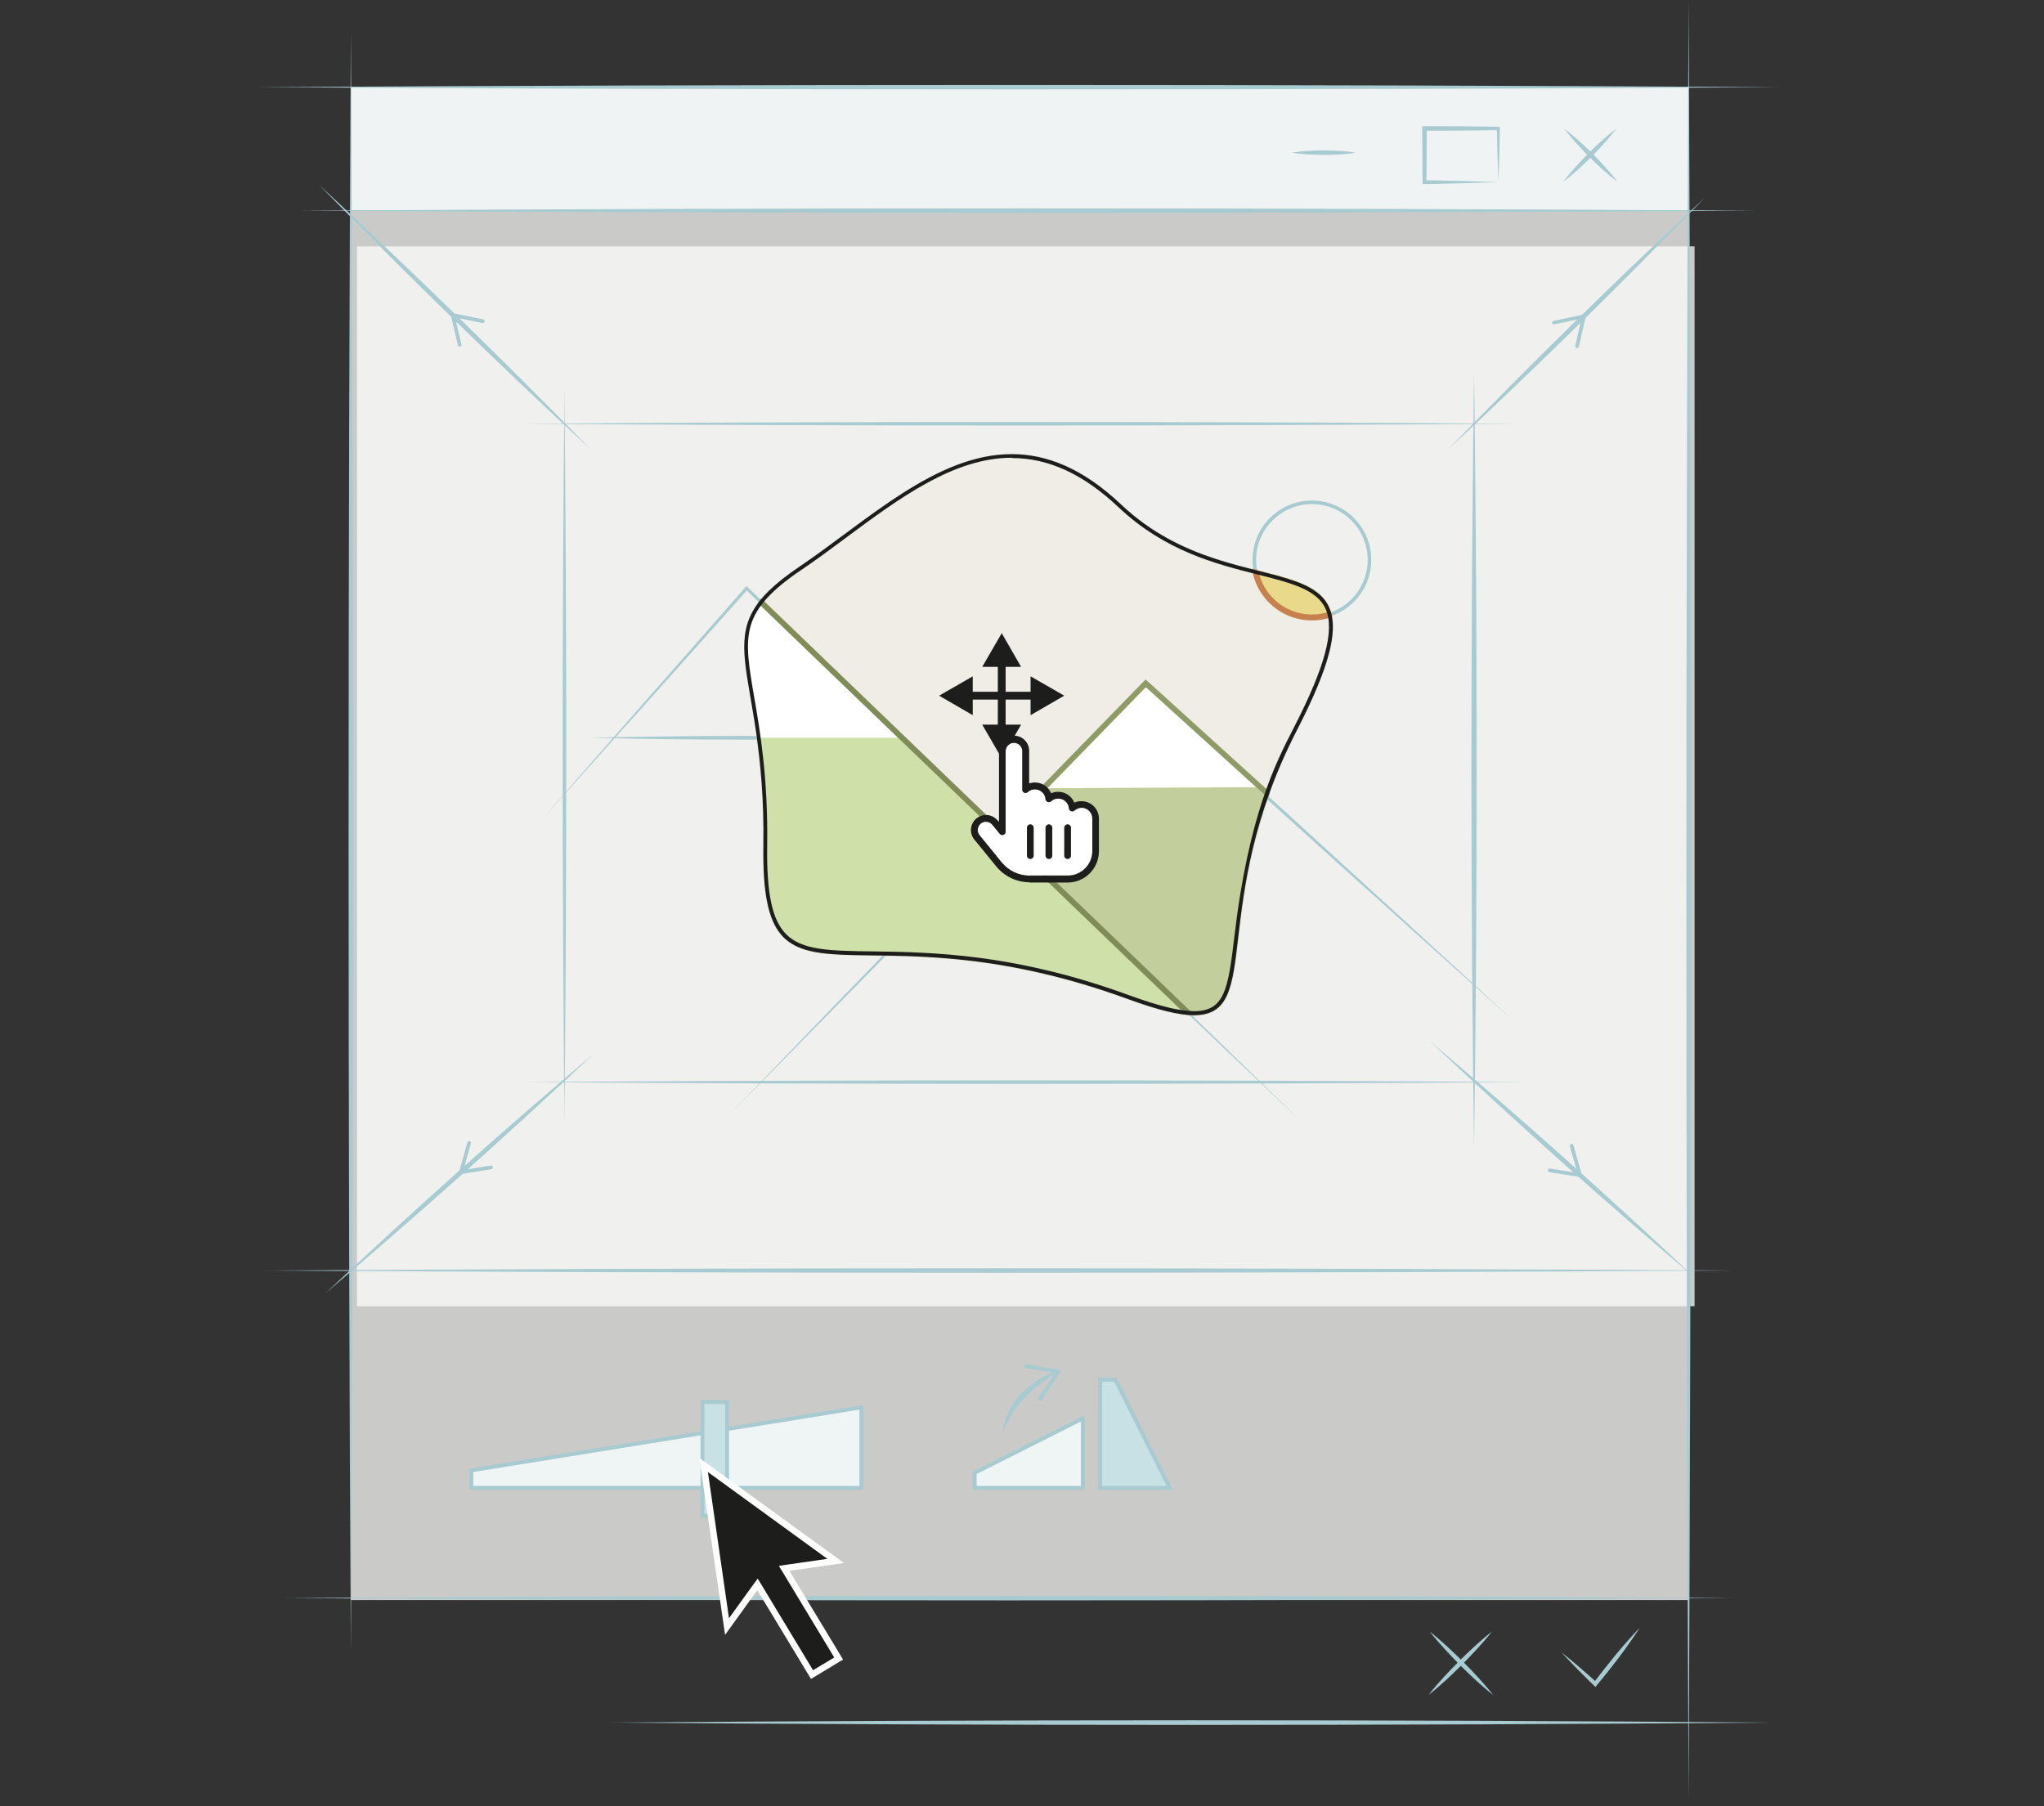 <svg width="1573" height="1390" viewBox="0 0 1573 1390" fill="none" xmlns="http://www.w3.org/2000/svg">
<rect x="0" y="0" width="1573" height="1390" fill="#333333" stroke="none"/>
<path opacity="0.75" d="M1299.4 162.1H270V1231.4H1299.4V162.1Z" fill="#FCFCFA"/>
<path opacity="0.75" d="M1304.1 189.6H274.7V1005.3H1304.1V189.6Z" fill="#FCFCFA"/>
<path d="M1299.4 67.1H270V162.1H1299.4V67.1Z" fill="#EFF3F4"/>
<path d="M403.3 832.8C650.4 831 927.5 831 1174.6 832.8C927.6 834.6 650.4 834.6 403.3 832.8Z" fill="#A7CBD1"/>
<path d="M1009.6 475.2C1034.07 475.2 1053.9 455.366 1053.9 430.9C1053.9 406.434 1034.07 386.6 1009.6 386.6C985.134 386.6 965.3 406.434 965.3 430.9C965.3 455.366 985.134 475.2 1009.6 475.2Z" stroke="#A7CBD1" stroke-width="2.75" stroke-miterlimit="10"/>
<path d="M402.3 326.1C647.7 324.3 923 324.3 1168.4 326.1C923.1 327.9 647.7 327.9 402.3 326.1Z" fill="#A7CBD1"/>
<path d="M434.4 862.8C432.6 676.7 432.5 486.2 434.4 300.1C436.2 486.2 436.2 676.7 434.4 862.8Z" fill="#A7CBD1"/>
<path d="M966.7 605.8L881.9 528.8L806.1 606.6L966.7 605.8Z" stroke="#A7CBD1" stroke-width="2.75" stroke-miterlimit="10"/>
<path d="M561.9 857.2C663.1 751.8 779.1 632.2 880.9 528L881.8 527.1C905.9 549 965.7 603.4 989 624.6C1039.8 670.9 1114.7 739.5 1165.5 786.3C1129.8 754.5 1058.5 690.4 1023 658.4C983.3 622.6 921 566.3 880.9 530L882.7 529.9C781.2 634.1 664.5 753.4 561.9 857.2Z" fill="#A7CBD1"/>
<path d="M454.6 567.8C533.1 565.9 612.6 565.9 691.1 567.8C612.6 569.7 533.1 569.7 454.6 567.8Z" fill="#A7CBD1"/>
<path d="M419.1 628.3C461.8 578.9 530.1 501.8 573.6 452L574.4 451.1L575.3 451.9C693.4 565.1 831 697.4 947.9 811.1L1000.9 862.7L947.3 811.8C866 734.5 761.7 634.5 680.3 556.2L573.8 453.6L575.5 453.5C531.4 503.4 462.8 579.4 419.1 628.3Z" fill="#A7CBD1"/>
<path d="M1134.4 883.5C1131.7 692.9 1131.8 498.5 1134.1 307.9L1134.4 289.3L1134.7 307.9C1137 498.5 1137.1 692.9 1134.4 883.5Z" fill="#A7CBD1"/>
<path d="M615 436.2C691.6 384.4 768.6 299.2 862.8 388.2C957 477.2 1082 399.1 998.2 561.9C914.4 724.7 996.8 815.9 868.4 769C657.5 691.9 585.4 794.3 587.5 650.8C589.5 507.3 538.4 488 615 436.2Z" fill="#DDDAD3"/>
<mask id="mask0_101_952" style="mask-type:luminance" maskUnits="userSpaceOnUse" x="572" y="349" width="454" height="433">
<path d="M615 436.2C691.6 384.4 768.6 299.2 862.8 388.2C957 477.2 1082 399.1 998.2 561.9C914.4 724.7 996.8 815.9 868.4 769C657.5 691.9 585.4 794.3 587.5 650.8C589.5 507.3 538.4 488 615 436.2Z" fill="white"/>
</mask>
<g mask="url(#mask0_101_952)">
<path d="M1134.4 307.8H434.4V832.8H1134.4V307.8Z" fill="#EFEDE6"/>
<path d="M1009.6 475.2C1034.07 475.2 1053.9 455.366 1053.9 430.9C1053.9 406.434 1034.07 386.6 1009.6 386.6C985.134 386.6 965.3 406.434 965.3 430.9C965.3 455.366 985.134 475.2 1009.6 475.2Z" fill="#E8D98B" stroke="#C6814E" stroke-width="4.572" stroke-miterlimit="10"/>
<path d="M585.7 832.8L881.8 528.8L1134.4 757.9V832.8H585.7Z" fill="#C2CE9B"/>
<path d="M966.7 605.8L881.9 528.8L806.1 606.6L966.7 605.8Z" fill="white"/>
<path d="M881.8 528.8L1134.4 757.9V832.8H585.7L881.8 528.8ZM881.6 522.9L878.7 525.9L582.6 829.9L575.5 837.2H585.7H1134.4H1138.7V832.9V758V756L1137.3 754.7L884.7 525.7L881.6 522.9Z" fill="#8E9B67"/>
<path d="M434.4 612.6L581.1 462L966.7 832.8H434.4V612.6Z" fill="#D0E0A9"/>
<path d="M691.1 567.8L581.1 462L478.1 567.8H691.1Z" fill="white"/>
<path d="M581.1 462L966.6 832.8H434.4V612.6L581.1 462ZM581 455.9L578 459L431.3 609.6L430.1 610.8V612.5V832.7V837H434.4H966.7H977.3L969.6 829.6L584.1 458.9L581 455.9Z" fill="#808C57"/>
</g>
<path d="M778.6 349.5V352.5C806.9 352.5 833.8 364.9 860.8 390.4C896.6 424.2 936.2 434.2 968.1 442.2C993.4 448.6 1013.4 453.6 1020.1 468.5C1027.4 484.8 1019.8 513.1 995.5 560.4C981.7 587.2 960.8 627.7 949.9 721.1C945.1 761.7 942.3 778.2 918.9 778.2C907.8 778.2 892 774.3 869.4 766.1C830.1 751.7 792.4 742.3 754 737.2C721.2 732.9 693.8 732.5 671.8 732.2C638.9 731.8 617.2 731.5 604.8 718.8C594.2 707.9 589.9 687.6 590.4 650.7C591.1 599 585 562.9 580.4 536.5C576.4 513.2 573.5 496.3 577.6 481.9C581.7 467.3 593.4 454.3 616.7 438.6C628.3 430.8 640.1 422 651.5 413.5C692.1 383.4 734 352.3 778.5 352.3L778.6 349.5ZM778.6 349.5C720.3 349.5 667.6 400.7 615.1 436.2C538.5 488 589.6 507.3 587.5 650.8C585.4 794.3 657.5 691.8 868.4 769C891.2 777.3 907.3 781.3 918.9 781.3C972.7 781.3 929.2 695.8 998.1 561.9C1082 399.1 957 477.4 862.8 388.3C833.2 360.3 805.3 349.5 778.6 349.5Z" fill="#1D1D1B"/>
<path d="M362.7 1145.1V1131.6L662.9 1083.1V1145.1H362.7Z" fill="#EFF4F4" stroke="#A7CBD1" stroke-width="3" stroke-miterlimit="10"/>
<path d="M750.1 1145.1V1133.5L833.3 1091.6V1145.1H750.1Z" fill="#EFF4F4" stroke="#A7CBD1" stroke-width="3" stroke-miterlimit="10"/>
<path d="M846.7 1061.9H858.4L900.2 1145.1H846.7V1061.9Z" fill="#C7E1E5" stroke="#A7CBD1" stroke-width="3" stroke-miterlimit="10"/>
<path d="M812.7 1056.7C808.1 1059.5 803.7 1062.4 799.6 1065.7C795.4 1068.9 791.5 1072.4 788 1076.2C784.5 1080 781.2 1084.1 778.5 1088.6C775.8 1093.1 773.6 1097.9 771.6 1102.9C772.1 1097.5 773.5 1092.1 775.9 1087.1C778.2 1082.1 781.4 1077.5 785.1 1073.4C788.8 1069.3 793.1 1065.8 797.7 1062.8C802.3 1059.9 807.2 1057.4 812.4 1055.7L812.7 1056.7Z" fill="#A7CBD1"/>
<path d="M788 1051.2C787.9 1052 788.4 1052.8 789.2 1052.9L811.9 1056.6L799 1075.6C798.5 1076.3 798.7 1077.2 799.4 1077.7C800.1 1078.2 801 1078 801.5 1077.3L815.7 1056.4C816 1056 816 1055.4 815.8 1055C815.6 1054.5 815.2 1054.2 814.7 1054.1L789.7 1050C789.4 1050 789.1 1050 788.9 1050.1C788.4 1050.2 788.1 1050.7 788 1051.2Z" fill="#A7CBD1"/>
<path d="M744.3 535.4H797.5" stroke="#1D1D1B" stroke-width="6" stroke-miterlimit="10"/>
<path d="M748.6 550.4L722.7 535.4L748.6 520.5V550.4Z" fill="#1D1D1B"/>
<path d="M793.1 550.4L819 535.4L793.1 520.5V550.4Z" fill="#1D1D1B"/>
<path d="M770.9 508.8V562.1" stroke="#1D1D1B" stroke-width="6" stroke-miterlimit="10"/>
<path d="M755.9 513.2L770.9 487.3L785.8 513.2H755.9Z" fill="#1D1D1B"/>
<path d="M755.9 557.7L770.9 583.6L785.8 557.7H755.9Z" fill="#1D1D1B"/>
<path d="M559.5 1079H540.6V1166.5H559.5V1079Z" fill="#C7E1E5" stroke="#A7CBD1" stroke-width="3" stroke-miterlimit="10"/>
<path d="M250.8 995C317.6 932.1 386.9 870.2 457 810.9C390.1 873.8 320.8 935.6 250.8 995Z" fill="#A7CBD1"/>
<path d="M1303.4 982.5C1234.3 924.1 1166 863 1100.1 801C1169.2 859.5 1237.6 920.5 1303.4 982.5Z" fill="#A7CBD1"/>
<path d="M1214.5 903.2L1212.4 901.3" stroke="#A7CBD1" stroke-width="3.5" stroke-miterlimit="10"/>
<path d="M1209.1 880.4C1208.4 880.6 1207.9 881.4 1208.1 882.1L1214 902.7L1192.8 899.3C1192 899.2 1191.3 899.7 1191.2 900.5C1191.1 901.3 1191.6 902 1192.4 902.1L1215.7 905.8C1216.2 905.9 1216.7 905.7 1217 905.3C1217.3 904.9 1217.4 904.4 1217.3 904L1210.8 881.3C1210.7 881 1210.6 880.8 1210.4 880.6C1210.1 880.4 1209.6 880.3 1209.1 880.4Z" fill="#A7CBD1"/>
<path d="M1311.6 152.5C1247.8 218.4 1181.4 283.5 1114.2 346.1C1178 280.1 1244.4 215 1311.6 152.5Z" fill="#A7CBD1"/>
<path d="M1217.5 244.7L1216.8 245.4" stroke="#A7CBD1" stroke-width="3.5" stroke-miterlimit="10"/>
<path d="M1194.4 248.5C1194.6 249.3 1195.3 249.7 1196.1 249.6L1217.1 245.2L1212.3 266.1C1212.1 266.9 1212.6 267.6 1213.3 267.8C1214.1 268 1214.8 267.5 1215 266.8L1220.3 243.8C1220.4 243.3 1220.3 242.8 1219.9 242.5C1219.6 242.2 1219.1 242 1218.6 242.1L1195.5 247C1195.2 247.1 1195 247.2 1194.8 247.4C1194.5 247.6 1194.3 248 1194.4 248.5Z" fill="#A7CBD1"/>
<path d="M356.1 900.9L359.4 897.9" stroke="#A7CBD1" stroke-width="3.5" stroke-miterlimit="10"/>
<path d="M379.3 898.2C379.2 897.4 378.5 896.9 377.7 897L356.6 900.5L362.4 879.9C362.6 879.2 362.2 878.4 361.4 878.2C360.7 878 359.9 878.4 359.7 879.2L353.3 901.9C353.2 902.4 353.3 902.9 353.6 903.2C353.9 903.5 354.4 903.7 354.9 903.6L378.2 899.8C378.5 899.8 378.7 899.6 378.9 899.5C379.2 899.2 379.4 898.7 379.3 898.2Z" fill="#A7CBD1"/>
<path d="M245.8 142.5C316.8 208.3 387 276.7 454.7 346C383.6 280.2 313.4 211.7 245.8 142.5Z" fill="#A7CBD1"/>
<path d="M349.8 243.8L353.3 247.2" stroke="#A7CBD1" stroke-width="3.5" stroke-miterlimit="10"/>
<path d="M354.1 266.8C354.9 266.6 355.3 265.9 355.1 265.1L350.2 244.2L371.2 248.6C372 248.8 372.7 248.3 372.9 247.5C373.1 246.7 372.6 246 371.8 245.8L348.7 241C348.2 240.9 347.7 241 347.4 241.4C347.1 241.8 346.9 242.2 347 242.7L352.4 265.7C352.5 266 352.6 266.2 352.8 266.4C353.1 266.7 353.6 266.9 354.1 266.8Z" fill="#A7CBD1"/>
<path d="M792.4 673.9C784 673.9 776.1 670.1 770.7 663.6L753.8 642.8C751.6 640.1 752 636 754.7 633.8C755.8 632.9 757.3 632.4 758.7 632.4C760.6 632.4 762.4 633.3 763.7 634.8L769.3 641.7C769.8 642.3 770.5 642.7 771.3 642.7C771.6 642.7 771.9 642.6 772.2 642.5C773.2 642.1 773.9 641.2 773.9 640.1V578.9V577.9C773.9 574.4 776.8 571.5 780.3 571.5C783.8 571.5 786.7 574.4 786.7 577.9V607.5C786.7 608.5 787.3 609.4 788.2 609.9C788.5 610.1 788.9 610.1 789.3 610.1C789.9 610.1 790.6 609.9 791 609.4C792.5 608.1 794.4 607.3 796.4 607.3C800.7 607.3 804.2 610.6 804.6 614.8C804.7 615.8 805.3 616.6 806.2 617C806.5 617.1 806.8 617.2 807.2 617.2C807.8 617.2 808.5 617 809 616.5C810.5 615.2 812.4 614.4 814.5 614.4C818.8 614.4 822.3 617.7 822.7 621.9C822.8 622.9 823.4 623.7 824.3 624.1C824.6 624.2 824.9 624.3 825.3 624.3C825.9 624.3 826.6 624.1 827.1 623.6C828.6 622.3 830.5 621.5 832.6 621.5C837.1 621.5 840.8 625.2 840.8 629.7V654.8C840.8 665.2 832.3 673.7 821.9 673.7H792.4V673.9Z" fill="#68644F"/>
<path d="M792.4 673.9C784 673.9 776.1 670.1 770.7 663.6L753.8 642.8C751.6 640.1 752 636 754.7 633.8C755.8 632.9 757.3 632.4 758.7 632.4C760.6 632.4 762.4 633.3 763.7 634.8L769.3 641.7C769.8 642.3 770.5 642.7 771.3 642.7C771.6 642.7 771.9 642.6 772.2 642.5C773.2 642.1 773.9 641.2 773.9 640.1V578.9V577.9C773.9 574.4 776.8 571.5 780.3 571.5C783.8 571.5 786.7 574.4 786.7 577.9V607.5C786.7 608.5 787.3 609.4 788.2 609.9C788.5 610.1 788.9 610.1 789.3 610.1C789.9 610.1 790.6 609.9 791 609.4C792.5 608.1 794.4 607.3 796.4 607.3C800.7 607.3 804.2 610.6 804.6 614.8C804.7 615.8 805.3 616.6 806.2 617C806.5 617.1 806.8 617.2 807.2 617.2C807.8 617.2 808.5 617 809 616.5C810.5 615.2 812.4 614.4 814.5 614.4C818.8 614.4 822.3 617.7 822.7 621.9C822.8 622.9 823.4 623.7 824.3 624.1C824.6 624.2 824.9 624.3 825.3 624.3C825.9 624.3 826.6 624.1 827.1 623.6C828.6 622.3 830.5 621.5 832.6 621.5C837.1 621.5 840.8 625.2 840.8 629.7V654.8C840.8 665.2 832.3 673.7 821.9 673.7H792.4V673.9Z" fill="white"/>
<path d="M792.4 679C782.4 679 773 674.5 766.7 666.8L749.8 646.1C745.8 641.2 746.5 633.9 751.5 629.8C753.6 628.1 756.1 627.2 758.8 627.2C761.9 627.2 764.9 628.5 767.1 630.7L768.8 632.5V577.8C768.8 571.4 774 566.2 780.4 566.2C786.8 566.2 792 571.4 792 577.8V602.9L793.2 602.6C794.3 602.3 795.4 602.2 796.5 602.2C801.6 602.2 806.3 605.1 808.5 609.7L808.9 610.5L809.7 610.2C811.2 609.6 812.8 609.4 814.4 609.4C819.5 609.4 824.2 612.3 826.4 616.9L826.8 617.7L827.6 617.4C829.1 616.8 830.7 616.6 832.3 616.6C839.7 616.6 845.7 622.6 845.7 630V655.1C845.7 668.4 834.9 679.2 821.6 679.2H792.4V679ZM758.8 632.4C757.3 632.4 755.9 632.9 754.8 633.8C752.1 636 751.6 640.1 753.9 642.8L770.8 663.6C776.1 670.1 784 673.9 792.5 673.9H821.7C832.1 673.9 840.6 665.4 840.6 655V629.9C840.6 625.4 836.9 621.7 832.4 621.7C830.4 621.7 828.4 622.4 826.9 623.8C826.4 624.2 825.8 624.5 825.2 624.5C824.9 624.5 824.6 624.4 824.2 624.3C823.3 623.9 822.7 623.1 822.6 622.1C822.3 617.9 818.7 614.6 814.4 614.6C812.4 614.6 810.4 615.3 808.9 616.7C808.4 617.1 807.8 617.4 807.2 617.4C806.9 617.4 806.6 617.3 806.2 617.2C805.3 616.8 804.7 616 804.6 615C804.3 610.8 800.7 607.5 796.4 607.5C794.4 607.5 792.4 608.2 791 609.6C790.5 610 789.9 610.3 789.3 610.3C788.9 610.3 788.6 610.2 788.2 610.1C787.3 609.7 786.7 608.8 786.7 607.7V578.1C786.7 574.6 783.8 571.7 780.3 571.7C776.8 571.7 773.9 574.6 773.9 578.1V579.1V640C773.9 641.1 773.2 642.1 772.2 642.4C771.9 642.5 771.6 642.6 771.3 642.6C770.5 642.6 769.8 642.2 769.3 641.6L763.7 634.7C762.5 633.2 760.7 632.4 758.8 632.4ZM821.6 661.1C820.2 661.1 819 659.9 819 658.5V637C819 635.6 820.2 634.4 821.6 634.4C823 634.4 824.2 635.6 824.2 637V658.5C824.2 659.9 823 661.1 821.6 661.1ZM807.2 661.1C805.8 661.1 804.6 659.9 804.6 658.5V637C804.6 635.6 805.8 634.4 807.2 634.4C808.6 634.4 809.8 635.6 809.8 637V658.5C809.8 659.9 808.7 661.1 807.2 661.1ZM792.9 661.1C791.5 661.1 790.3 659.9 790.3 658.5V637C790.3 635.6 791.5 634.4 792.9 634.4C794.3 634.4 795.5 635.6 795.5 637V658.5C795.5 659.9 794.3 661.1 792.9 661.1Z" fill="#1D1D1B"/>
<path d="M199 67.1C574.2 64.8 995 64.8 1370.2 67.1C995 69.4 574.2 69.3 199 67.1Z" fill="#A7CBD1"/>
<path d="M231.7 162.1C590 159.8 992 159.8 1350.3 162.1C992 164.4 590 164.3 231.7 162.1Z" fill="#A7CBD1"/>
<path d="M219.8 1229.9C576.7 1227.6 977 1227.6 1333.8 1229.9C977 1232.2 576.7 1232.2 219.8 1229.9Z" fill="#A7CBD1"/>
<path d="M204 977.8C565.1 975.5 970.1 975.5 1331.2 977.8C970.1 980.1 565 980.1 204 977.8Z" fill="#A7CBD1"/>
<path d="M470.5 1325.7C765.5 1323.4 1067.3 1323.3 1362.3 1325.7C1067.3 1328.1 765.5 1328.1 470.5 1325.7Z" fill="#A7CBD1"/>
<path d="M1299.5 1384.5C1297.2 941 1297.2 443.5 1299.5 0C1301.8 443.5 1301.7 941 1299.5 1384.5Z" fill="#A7CBD1"/>
<path d="M270 1270.2C267.7 871.2 267.7 423.7 270 24.7C272.3 423.7 272.3 871.3 270 1270.2Z" fill="#A7CBD1"/>
<path d="M1153.1 140.2C1136 140.7 1111.8 141.5 1094.8 141.7C1094.7 130.7 1094.5 109.9 1094.5 98.9V97.1C1104.5 97.2 1114.6 97.1 1124.6 97.2C1132.3 97.3 1146.5 97.4 1154.2 97.6C1154.2 110.2 1153.5 127.5 1153.1 140.2ZM1153.1 140.2C1152.7 128.1 1152.1 110.8 1151.9 98.9L1153.1 100.1C1146 100.2 1131.8 100.4 1124.7 100.5C1115.2 100.6 1105.8 100.6 1096.3 100.6L1098 98.9C1098 109.2 1097.9 129.9 1097.7 140.2L1096.2 138.7C1112.4 138.9 1136.9 139.6 1153.1 140.2Z" fill="#A7CBD1"/>
<path d="M1043.3 117.5C1035.2 118.9 1027 119.2 1018.8 119.2C1010.6 119.2 1002.4 118.8 994.3 117.5C1002.4 116.1 1010.6 115.8 1018.8 115.8C1027 115.8 1035.2 116.1 1043.3 117.5Z" fill="#A7CBD1"/>
<path d="M1244 98.9C1238.1 106.7 1231.5 113.8 1224.7 120.7C1217.8 127.5 1210.7 134.2 1202.9 140C1208.8 132.2 1215.4 125.1 1222.2 118.2C1229.1 111.4 1236.2 104.7 1244 98.9Z" fill="#A7CBD1"/>
<path d="M1203.7 98.9C1211.5 104.8 1218.6 111.4 1225.5 118.2C1232.3 125.1 1239 132.2 1244.8 140C1237 134.1 1229.9 127.5 1223 120.7C1216.2 113.8 1209.6 106.7 1203.7 98.9Z" fill="#A7CBD1"/>
<path d="M1148.1 1255.7C1141.1 1264.7 1132.9 1273.2 1125 1281.3C1116.9 1289.3 1108.4 1297.4 1099.4 1304.4C1106.4 1295.4 1114.5 1286.9 1122.5 1278.8C1130.6 1270.8 1139.1 1262.7 1148.1 1255.7Z" fill="#A7CBD1"/>
<path d="M1100.3 1255.7C1109.3 1262.7 1117.8 1270.9 1125.9 1278.8C1133.9 1286.9 1142 1295.4 1149 1304.4C1140 1297.4 1131.5 1289.3 1123.4 1281.3C1115.5 1273.2 1107.3 1264.6 1100.3 1255.7Z" fill="#A7CBD1"/>
<path d="M1261.9 1252.7C1251.6 1268.7 1239.9 1283.7 1227.8 1298.3C1218.8 1289.6 1210 1280.8 1201.6 1271.6C1210.9 1279 1219.9 1286.8 1228.8 1294.8L1226.5 1295C1237.6 1280.4 1249.1 1266 1261.9 1252.7Z" fill="#A7CBD1"/>
<path d="M583.4 1209.4L563 1237.6L548.7 1139.5L629 1197.8L594.5 1202.7L637.9 1274.4L626.8 1281.2L583.4 1209.4Z" fill="#68644F"/>
<path d="M583 1219.3L559.5 1251.7L541.5 1127.5L643.1 1201.3L603.5 1206.9L645.4 1276.3L624.9 1288.7L583 1219.3Z" fill="#1D1D1B"/>
<path d="M544.8 1132.9L636.7 1199.7L606.8 1204L599.4 1205.1L603.3 1211.5L642 1275.6L625.7 1285.4L587 1221.3L583.1 1214.9L578.7 1220.9L561 1245.4L544.8 1132.9ZM538.2 1122.1L558 1258.2L582.8 1223.8L624.1 1292.1L648.8 1277.2L607.5 1208.9L649.5 1202.9L538.2 1122.1Z" fill="white"/>
</svg>
